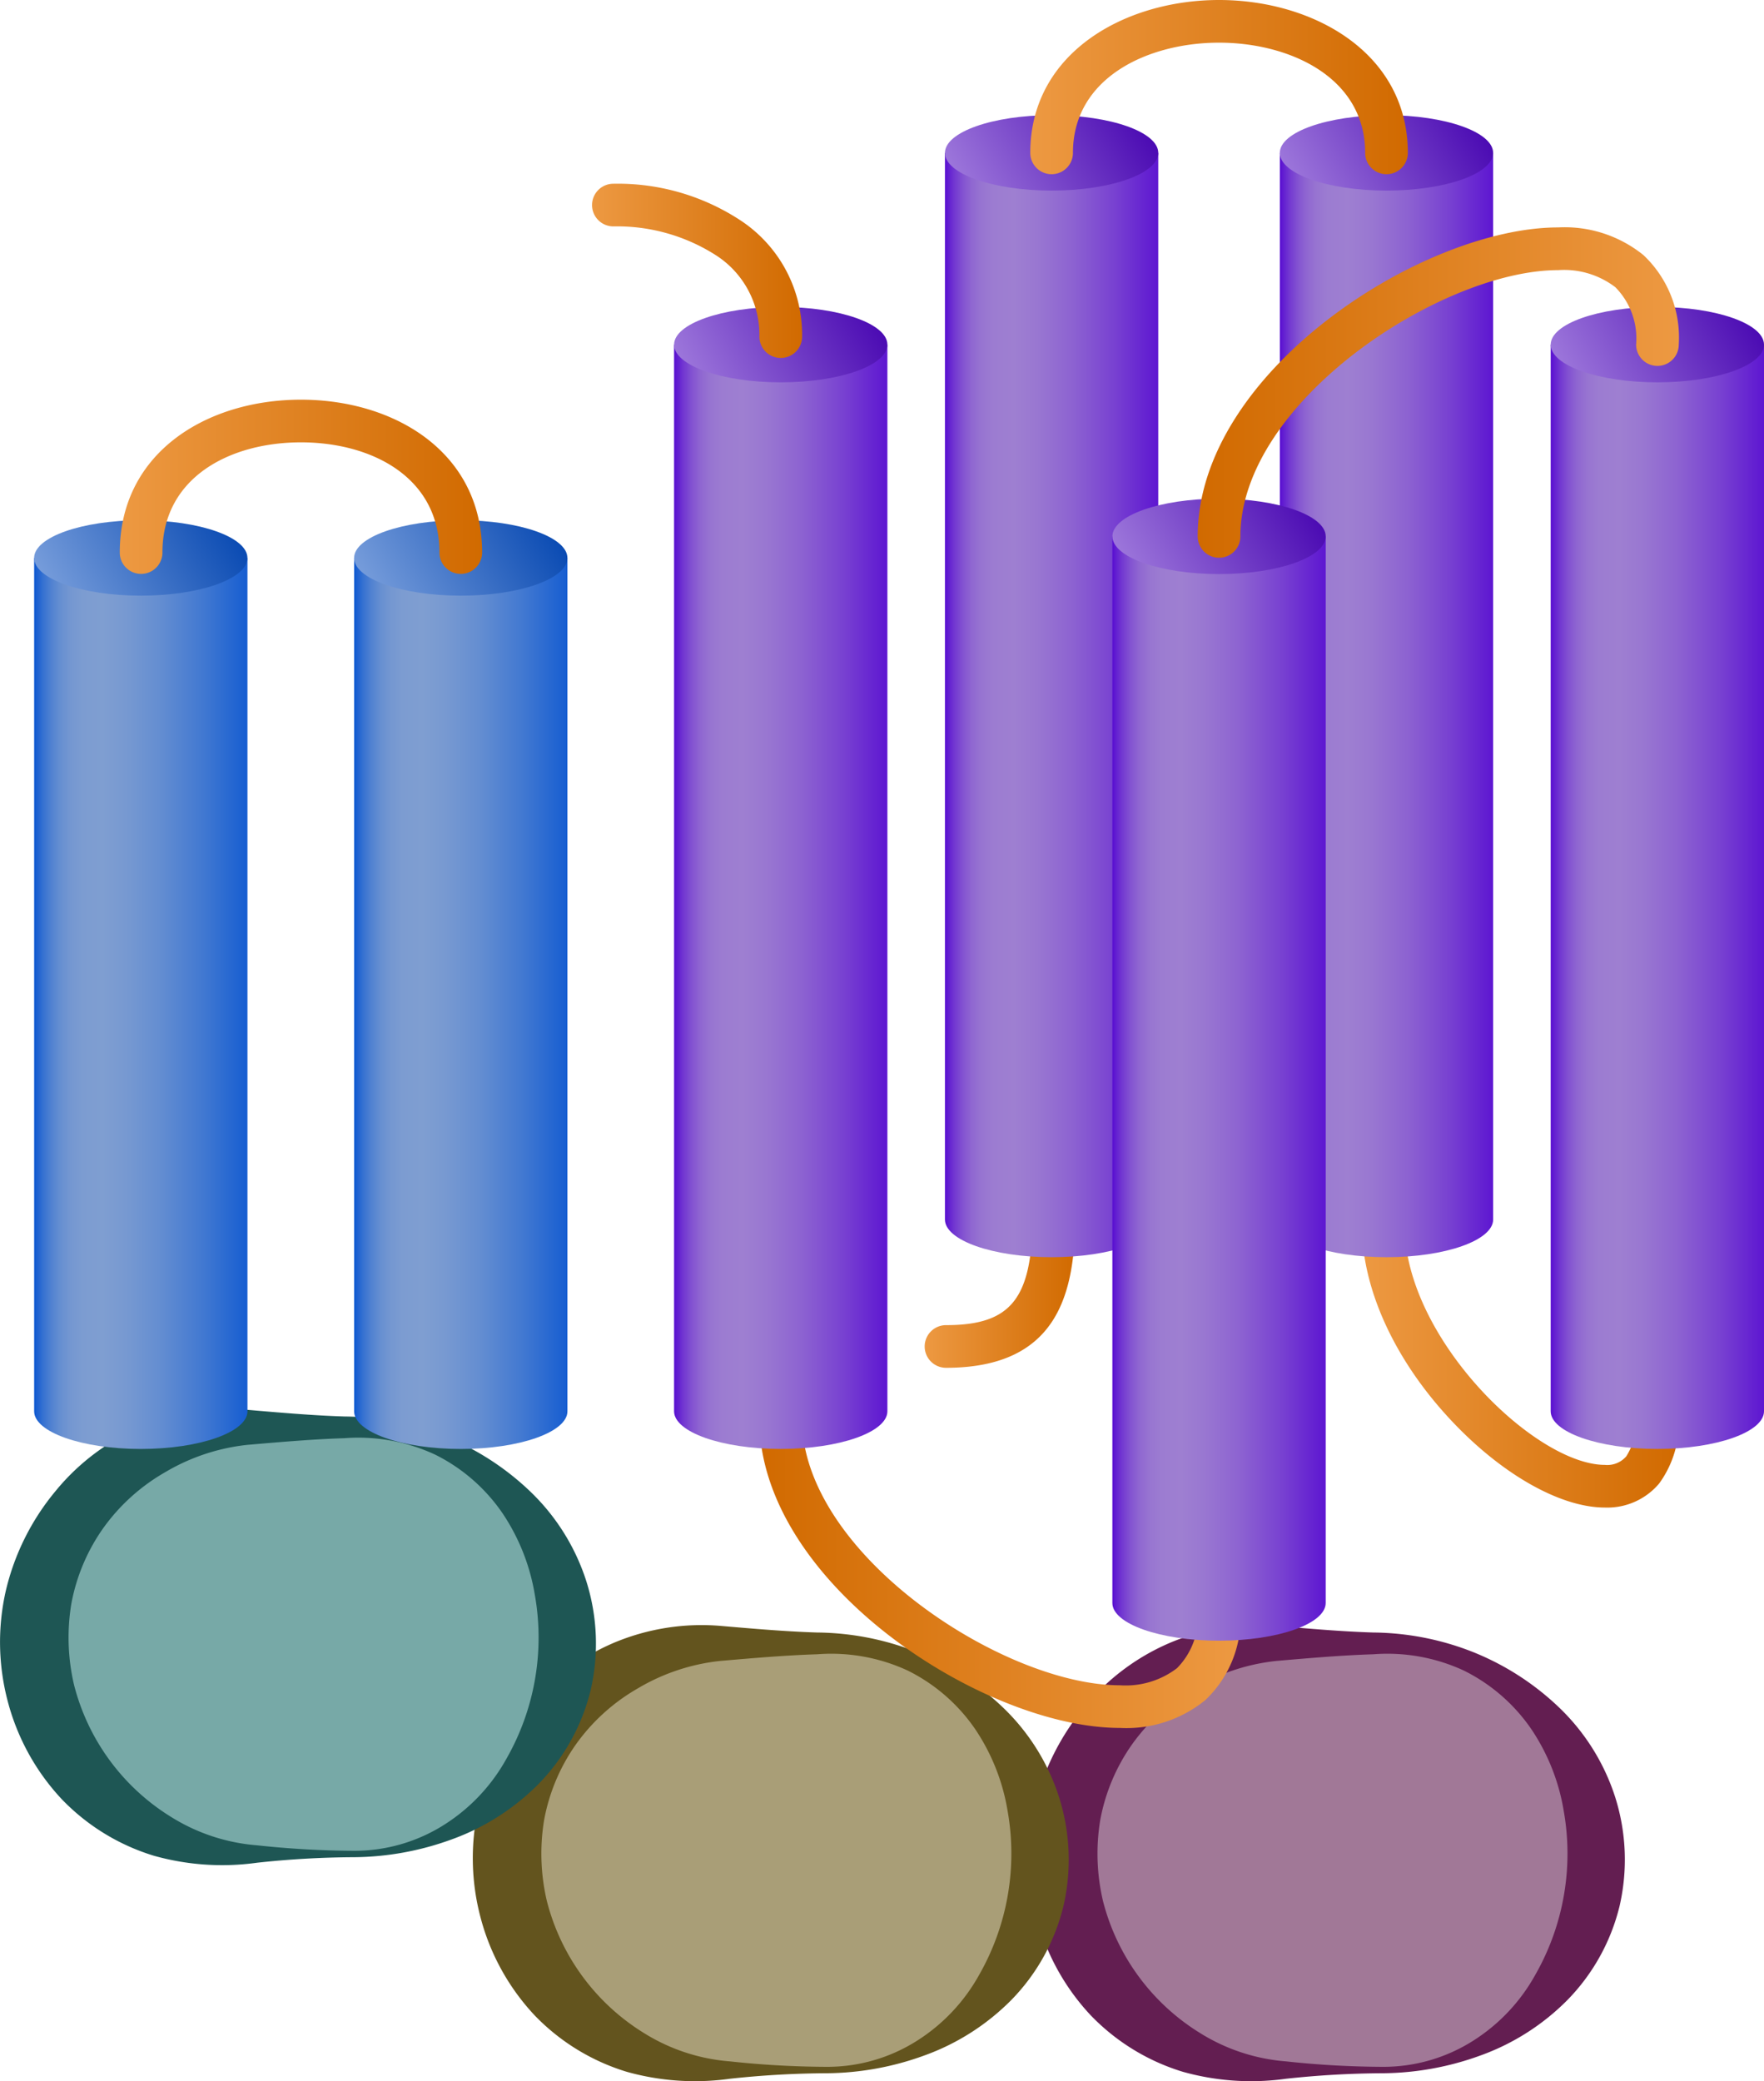 <svg id="Layer_1" data-name="Layer 1" xmlns="http://www.w3.org/2000/svg" xmlns:xlink="http://www.w3.org/1999/xlink" viewBox="0 0 82.699 97.551"><defs><style>.cls-1{fill:#a17897;}.cls-2{fill:#631e51;}.cls-3{fill:#a99e77;}.cls-4{fill:#63541e;}.cls-5{fill:#77a9a7;}.cls-6{fill:#1e5654;}.cls-7{fill:url(#linear-gradient);}.cls-8{fill:url(#linear-gradient-2);}.cls-9{fill:url(#linear-gradient-3);}.cls-10{fill:url(#linear-gradient-4);}.cls-11{fill:url(#linear-gradient-5);}.cls-12{fill:url(#linear-gradient-6);}.cls-13{fill:url(#linear-gradient-7);}.cls-14{fill:url(#linear-gradient-8);}.cls-15{fill:url(#linear-gradient-9);}.cls-16{fill:url(#linear-gradient-10);}.cls-17{fill:url(#linear-gradient-11);}.cls-18{fill:url(#linear-gradient-12);}.cls-19{fill:url(#linear-gradient-13);}.cls-20{fill:url(#linear-gradient-14);}.cls-21{fill:url(#linear-gradient-15);}.cls-22{fill:url(#linear-gradient-16);}.cls-23{fill:url(#linear-gradient-17);}.cls-24{fill:url(#linear-gradient-18);}.cls-25{fill:url(#linear-gradient-19);}.cls-26{fill:url(#linear-gradient-20);}.cls-27{fill:url(#linear-gradient-21);}</style><linearGradient id="linear-gradient" x1="93.452" y1="124.741" x2="116.001" y2="124.741" gradientUnits="userSpaceOnUse"><stop offset="0" stop-color="#d16a00"/><stop offset="1" stop-color="#ed9942"/></linearGradient><linearGradient id="linear-gradient-2" x1="121.7" y1="115.037" x2="136.55" y2="115.037" gradientUnits="userSpaceOnUse"><stop offset="0" stop-color="#ed9942"/><stop offset="1" stop-color="#d16a00"/></linearGradient><linearGradient id="linear-gradient-3" x1="101.197" y1="111.517" x2="108.255" y2="111.517" xlink:href="#linear-gradient-2"/><linearGradient id="linear-gradient-4" x1="89.335" y1="93.52" x2="100.448" y2="93.52" gradientUnits="userSpaceOnUse"><stop offset="0" stop-color="#5000d1"/><stop offset="0.019" stop-color="#5e17d1"/><stop offset="0.05" stop-color="#7237d1"/><stop offset="0.084" stop-color="#8251d1"/><stop offset="0.122" stop-color="#8f66d1"/><stop offset="0.164" stop-color="#9774d1"/><stop offset="0.215" stop-color="#9c7cd1"/><stop offset="0.3" stop-color="#9e7fd1"/><stop offset="0.398" stop-color="#9977d1"/><stop offset="0.546" stop-color="#8d63d1"/><stop offset="0.726" stop-color="#7841d1"/><stop offset="0.929" stop-color="#5b12d1"/><stop offset="1" stop-color="#5000d1"/></linearGradient><linearGradient id="linear-gradient-5" x1="32.709" y1="18.434" x2="41.163" y2="13.486" gradientUnits="userSpaceOnUse"><stop offset="0" stop-color="#9d77db"/><stop offset="1" stop-color="#4300af"/></linearGradient><linearGradient id="linear-gradient-6" x1="130.432" y1="93.52" x2="141.545" y2="93.52" xlink:href="#linear-gradient-4"/><linearGradient id="linear-gradient-7" x1="73.806" y1="18.434" x2="82.26" y2="13.486" xlink:href="#linear-gradient-5"/><linearGradient id="linear-gradient-8" x1="102.034" y1="84.532" x2="113.147" y2="84.532" xlink:href="#linear-gradient-4"/><linearGradient id="linear-gradient-9" x1="45.408" y1="9.446" x2="53.862" y2="4.497" xlink:href="#linear-gradient-5"/><linearGradient id="linear-gradient-10" x1="117.733" y1="84.532" x2="128.846" y2="84.532" xlink:href="#linear-gradient-4"/><linearGradient id="linear-gradient-11" x1="61.107" y1="9.446" x2="69.561" y2="4.497" xlink:href="#linear-gradient-5"/><linearGradient id="linear-gradient-12" x1="109.883" y1="102.509" x2="120.997" y2="102.509" xlink:href="#linear-gradient-4"/><linearGradient id="linear-gradient-13" x1="53.257" y1="27.423" x2="61.712" y2="22.474" xlink:href="#linear-gradient-5"/><linearGradient id="linear-gradient-14" x1="106.151" y1="55.565" x2="123.851" y2="55.565" xlink:href="#linear-gradient-2"/><linearGradient id="linear-gradient-15" x1="85.603" y1="64.177" x2="95.452" y2="64.177" xlink:href="#linear-gradient-2"/><linearGradient id="linear-gradient-16" x1="114.001" y1="69.884" x2="136.55" y2="69.884" xlink:href="#linear-gradient"/><linearGradient id="linear-gradient-17" x1="74.334" y1="98.521" x2="85.447" y2="98.521" gradientUnits="userSpaceOnUse"><stop offset="0" stop-color="#0050d1"/><stop offset="0.019" stop-color="#175ed1"/><stop offset="0.05" stop-color="#3772d1"/><stop offset="0.084" stop-color="#5182d1"/><stop offset="0.122" stop-color="#668fd1"/><stop offset="0.164" stop-color="#7497d1"/><stop offset="0.215" stop-color="#7c9cd1"/><stop offset="0.3" stop-color="#7f9ed1"/><stop offset="0.398" stop-color="#7799d1"/><stop offset="0.546" stop-color="#638dd1"/><stop offset="0.726" stop-color="#4178d1"/><stop offset="0.929" stop-color="#125bd1"/><stop offset="1" stop-color="#0050d1"/></linearGradient><linearGradient id="linear-gradient-18" x1="17.708" y1="28.435" x2="26.162" y2="23.487" gradientUnits="userSpaceOnUse"><stop offset="0" stop-color="#779ddb"/><stop offset="1" stop-color="#0043af"/></linearGradient><linearGradient id="linear-gradient-19" x1="59.333" y1="98.521" x2="70.446" y2="98.521" xlink:href="#linear-gradient-17"/><linearGradient id="linear-gradient-20" x1="2.707" y1="28.435" x2="11.161" y2="23.487" xlink:href="#linear-gradient-18"/><linearGradient id="linear-gradient-21" x1="63.464" y1="74.301" x2="80.452" y2="74.301" xlink:href="#linear-gradient-2"/></defs><title>NADPH oxidase complex</title><g id="NADPH_oxidase_complex" data-name="NADPH oxidase complex"><g id="p67"><rect class="cls-1" x="49.837" y="77.037" width="25.001" height="20" rx="10" ry="10"/><path class="cls-2" d="M122.688,148.669a43.523,43.523,0,0,0-4.551.259,11.835,11.835,0,0,1-4.835-.327,10.052,10.052,0,0,1-4.33-2.661,10.673,10.673,0,0,1-2.516-4.553,10.837,10.837,0,0,1-.094-5.223,11.365,11.365,0,0,1,2.316-4.644,10.493,10.493,0,0,1,4.087-3.056,10.618,10.618,0,0,1,4.923-.767c1.517.13,3.034.264,4.551.312a13.012,13.012,0,0,1,4.63.9,12.616,12.616,0,0,1,4.059,2.6,10.086,10.086,0,0,1,2.65,4.235,9.707,9.707,0,0,1,.2,5.088,9.506,9.506,0,0,1-2.448,4.408,10.961,10.961,0,0,1-4.083,2.6A13.638,13.638,0,0,1,122.688,148.669Zm0-.3a7.851,7.851,0,0,0,4.223-1.222,8.569,8.569,0,0,0,2.913-3.086,11.461,11.461,0,0,0,1.333-7.706,9.673,9.673,0,0,0-1.49-3.777,8.293,8.293,0,0,0-3.185-2.783,8.53,8.53,0,0,0-4.244-.766c-1.517.048-3.034.182-4.551.312a9.534,9.534,0,0,0-3.862,1.286,9.157,9.157,0,0,0-2.909,2.635,8.953,8.953,0,0,0-1.485,3.538,9.689,9.689,0,0,0,.13,3.8,10.239,10.239,0,0,0,4.538,6.177,8.911,8.911,0,0,0,4.039,1.336A43.518,43.518,0,0,0,122.688,148.369Z" transform="translate(-57.85 -51.481)"/></g><g id="p40"><rect class="cls-3" x="23.765" y="77.037" width="25.001" height="20" rx="10" ry="10"/><path class="cls-4" d="M96.616,148.669a43.523,43.523,0,0,0-4.551.259,11.835,11.835,0,0,1-4.835-.327,10.052,10.052,0,0,1-4.33-2.661,10.673,10.673,0,0,1-2.516-4.553,10.837,10.837,0,0,1-.094-5.223,11.365,11.365,0,0,1,2.316-4.644,10.493,10.493,0,0,1,4.087-3.056,10.618,10.618,0,0,1,4.923-.767c1.517.13,3.034.264,4.551.312a13.012,13.012,0,0,1,4.63.9,12.616,12.616,0,0,1,4.059,2.6,10.086,10.086,0,0,1,2.65,4.235,9.707,9.707,0,0,1,.2,5.088,9.506,9.506,0,0,1-2.448,4.408,10.961,10.961,0,0,1-4.083,2.6A13.638,13.638,0,0,1,96.616,148.669Zm0-.3a7.851,7.851,0,0,0,4.223-1.222,8.569,8.569,0,0,0,2.913-3.086,11.461,11.461,0,0,0,1.333-7.706,9.673,9.673,0,0,0-1.49-3.777,8.293,8.293,0,0,0-3.185-2.783,8.53,8.53,0,0,0-4.244-.766c-1.517.048-3.034.182-4.551.312a9.534,9.534,0,0,0-3.862,1.286,9.157,9.157,0,0,0-2.909,2.635,8.953,8.953,0,0,0-1.485,3.538,9.689,9.689,0,0,0,.13,3.8,10.239,10.239,0,0,0,4.538,6.177,8.911,8.911,0,0,0,4.039,1.336A43.518,43.518,0,0,0,96.616,148.369Z" transform="translate(-57.85 -51.481)"/></g><g id="p47"><rect class="cls-5" x="1.6" y="66.911" width="25.001" height="20" rx="10" ry="10"/><path class="cls-6" d="M74.452,138.542a43.518,43.518,0,0,0-4.551.259,11.835,11.835,0,0,1-4.835-.327,10.052,10.052,0,0,1-4.33-2.661,10.673,10.673,0,0,1-2.516-4.553,10.837,10.837,0,0,1-.094-5.223,11.365,11.365,0,0,1,2.316-4.644,10.493,10.493,0,0,1,4.087-3.056,10.617,10.617,0,0,1,4.923-.767c1.517.13,3.034.264,4.551.312a13.012,13.012,0,0,1,4.63.9,12.616,12.616,0,0,1,4.059,2.6,10.086,10.086,0,0,1,2.65,4.235,9.707,9.707,0,0,1,.2,5.088,9.506,9.506,0,0,1-2.448,4.408,10.961,10.961,0,0,1-4.083,2.6A13.638,13.638,0,0,1,74.452,138.542Zm0-.3a7.851,7.851,0,0,0,4.223-1.222,8.569,8.569,0,0,0,2.913-3.086,11.461,11.461,0,0,0,1.333-7.706,9.673,9.673,0,0,0-1.49-3.777,8.293,8.293,0,0,0-3.185-2.783A8.529,8.529,0,0,0,74,118.9c-1.517.048-3.034.182-4.551.312a9.534,9.534,0,0,0-3.862,1.286,9.157,9.157,0,0,0-2.909,2.635,8.954,8.954,0,0,0-1.485,3.538,9.689,9.689,0,0,0,.13,3.8,10.239,10.239,0,0,0,4.538,6.177,8.911,8.911,0,0,0,4.039,1.336A43.523,43.523,0,0,0,74.452,138.242Z" transform="translate(-57.85 -51.481)"/></g><g id="NOX"><g id="DOWN"><path class="cls-7" d="M110.349,132.482c-6.365,0-16.9-6.77-16.9-14.483a1,1,0,0,1,2,0c0,6.315,9.426,12.483,14.9,12.483a3.96,3.96,0,0,0,2.679-.8,3.416,3.416,0,0,0,.974-2.69,1,1,0,1,1,2,0,5.308,5.308,0,0,1-1.653,4.192A5.861,5.861,0,0,1,110.349,132.482Z" transform="translate(-57.85 -51.481)"/><path class="cls-8" d="M133.091,122.151c-2.129,0-4.937-1.616-7.33-4.217-2.581-2.8-4.061-6.09-4.061-9.011a1,1,0,0,1,2,0c0,5.279,6.126,11.228,9.391,11.228a1.168,1.168,0,0,0,1-.4,3.005,3.005,0,0,0,.457-1.857,1,1,0,0,1,2,0,4.82,4.82,0,0,1-.913,3.128A3.173,3.173,0,0,1,133.091,122.151Z" transform="translate(-57.85 -51.481)"/><path class="cls-9" d="M102.2,115.6a1,1,0,0,1,0-2c3.071,0,4.058-1.256,4.058-5.167a1,1,0,0,1,2,0C108.255,111.977,107.535,115.6,102.2,115.6Z" transform="translate(-57.85 -51.481)"/></g><g id="transmembrane_units" data-name="transmembrane units"><path class="cls-10" d="M89.452,67.637v50c0,.976,2.239,1.767,5,1.767s5-.791,5-1.767v-50Z" transform="translate(-57.85 -51.481)"/><ellipse class="cls-11" cx="36.602" cy="16.156" rx="5" ry="1.767"/><path class="cls-12" d="M130.549,67.637v50c0,.976,2.239,1.767,5,1.767s5-.791,5-1.767v-50Z" transform="translate(-57.85 -51.481)"/><ellipse class="cls-13" cx="77.699" cy="16.156" rx="5" ry="1.767"/><path class="cls-14" d="M102.151,58.648v50c0,.976,2.239,1.767,5,1.767s5-.791,5-1.767v-50Z" transform="translate(-57.85 -51.481)"/><ellipse class="cls-15" cx="49.301" cy="7.167" rx="5" ry="1.767"/><path class="cls-16" d="M117.851,58.648v50c0,.976,2.239,1.767,5,1.767s5-.791,5-1.767v-50Z" transform="translate(-57.85 -51.481)"/><ellipse class="cls-17" cx="65" cy="7.167" rx="5" ry="1.767"/><path class="cls-18" d="M110,76.625v50c0,.976,2.239,1.767,5,1.767s5-.791,5-1.767v-50Z" transform="translate(-57.85 -51.481)"/><ellipse class="cls-19" cx="57.151" cy="25.144" rx="5" ry="1.767"/></g><g id="UP"><path class="cls-20" d="M122.851,59.648a1,1,0,0,1-1-1c0-3.55-3.551-5.167-6.85-5.167s-6.85,1.617-6.85,5.167a1,1,0,0,1-2,0c0-4.705,4.452-7.167,8.85-7.167s8.85,2.462,8.85,7.167A1,1,0,0,1,122.851,59.648Z" transform="translate(-57.85 -51.481)"/><path class="cls-21" d="M94.452,68.261a1,1,0,0,1-1-1,4.435,4.435,0,0,0-2.025-3.806,8.6,8.6,0,0,0-4.821-1.361h0a1,1,0,0,1,0-2h0a10.481,10.481,0,0,1,5.966,1.722,6.415,6.415,0,0,1,2.881,5.445A1,1,0,0,1,94.452,68.261Z" transform="translate(-57.85 -51.481)"/><path class="cls-22" d="M115,77.626a1,1,0,0,1-1-1c0-7.715,10.531-14.484,16.9-14.484a5.865,5.865,0,0,1,4,1.3,5.306,5.306,0,0,1,1.653,4.192,1,1,0,0,1-2,0,3.418,3.418,0,0,0-.974-2.69,3.957,3.957,0,0,0-2.678-.8c-5.472,0-14.9,6.169-14.9,12.484A1,1,0,0,1,115,77.626Z" transform="translate(-57.85 -51.481)"/></g></g><g id="p22"><path class="cls-23" d="M74.452,77.638v40c0,.976,2.239,1.767,5,1.767s5-.791,5-1.767v-40Z" transform="translate(-57.85 -51.481)"/><ellipse class="cls-24" cx="21.601" cy="26.156" rx="5" ry="1.767"/><path class="cls-25" d="M59.451,77.638v40c0,.976,2.239,1.767,5,1.767s5-.791,5-1.767v-40Z" transform="translate(-57.85 -51.481)"/><ellipse class="cls-26" cx="6.6" cy="26.156" rx="5" ry="1.767"/><path class="cls-27" d="M79.452,78.384a1,1,0,0,1-1-1c0-3.55-3.2-5.167-6.494-5.167s-6.493,1.617-6.493,5.167a1,1,0,1,1-2,0c0-4.705,4.1-7.167,8.493-7.167s8.494,2.462,8.494,7.167A1,1,0,0,1,79.452,78.384Z" transform="translate(-57.85 -51.481)"/></g></g></svg>